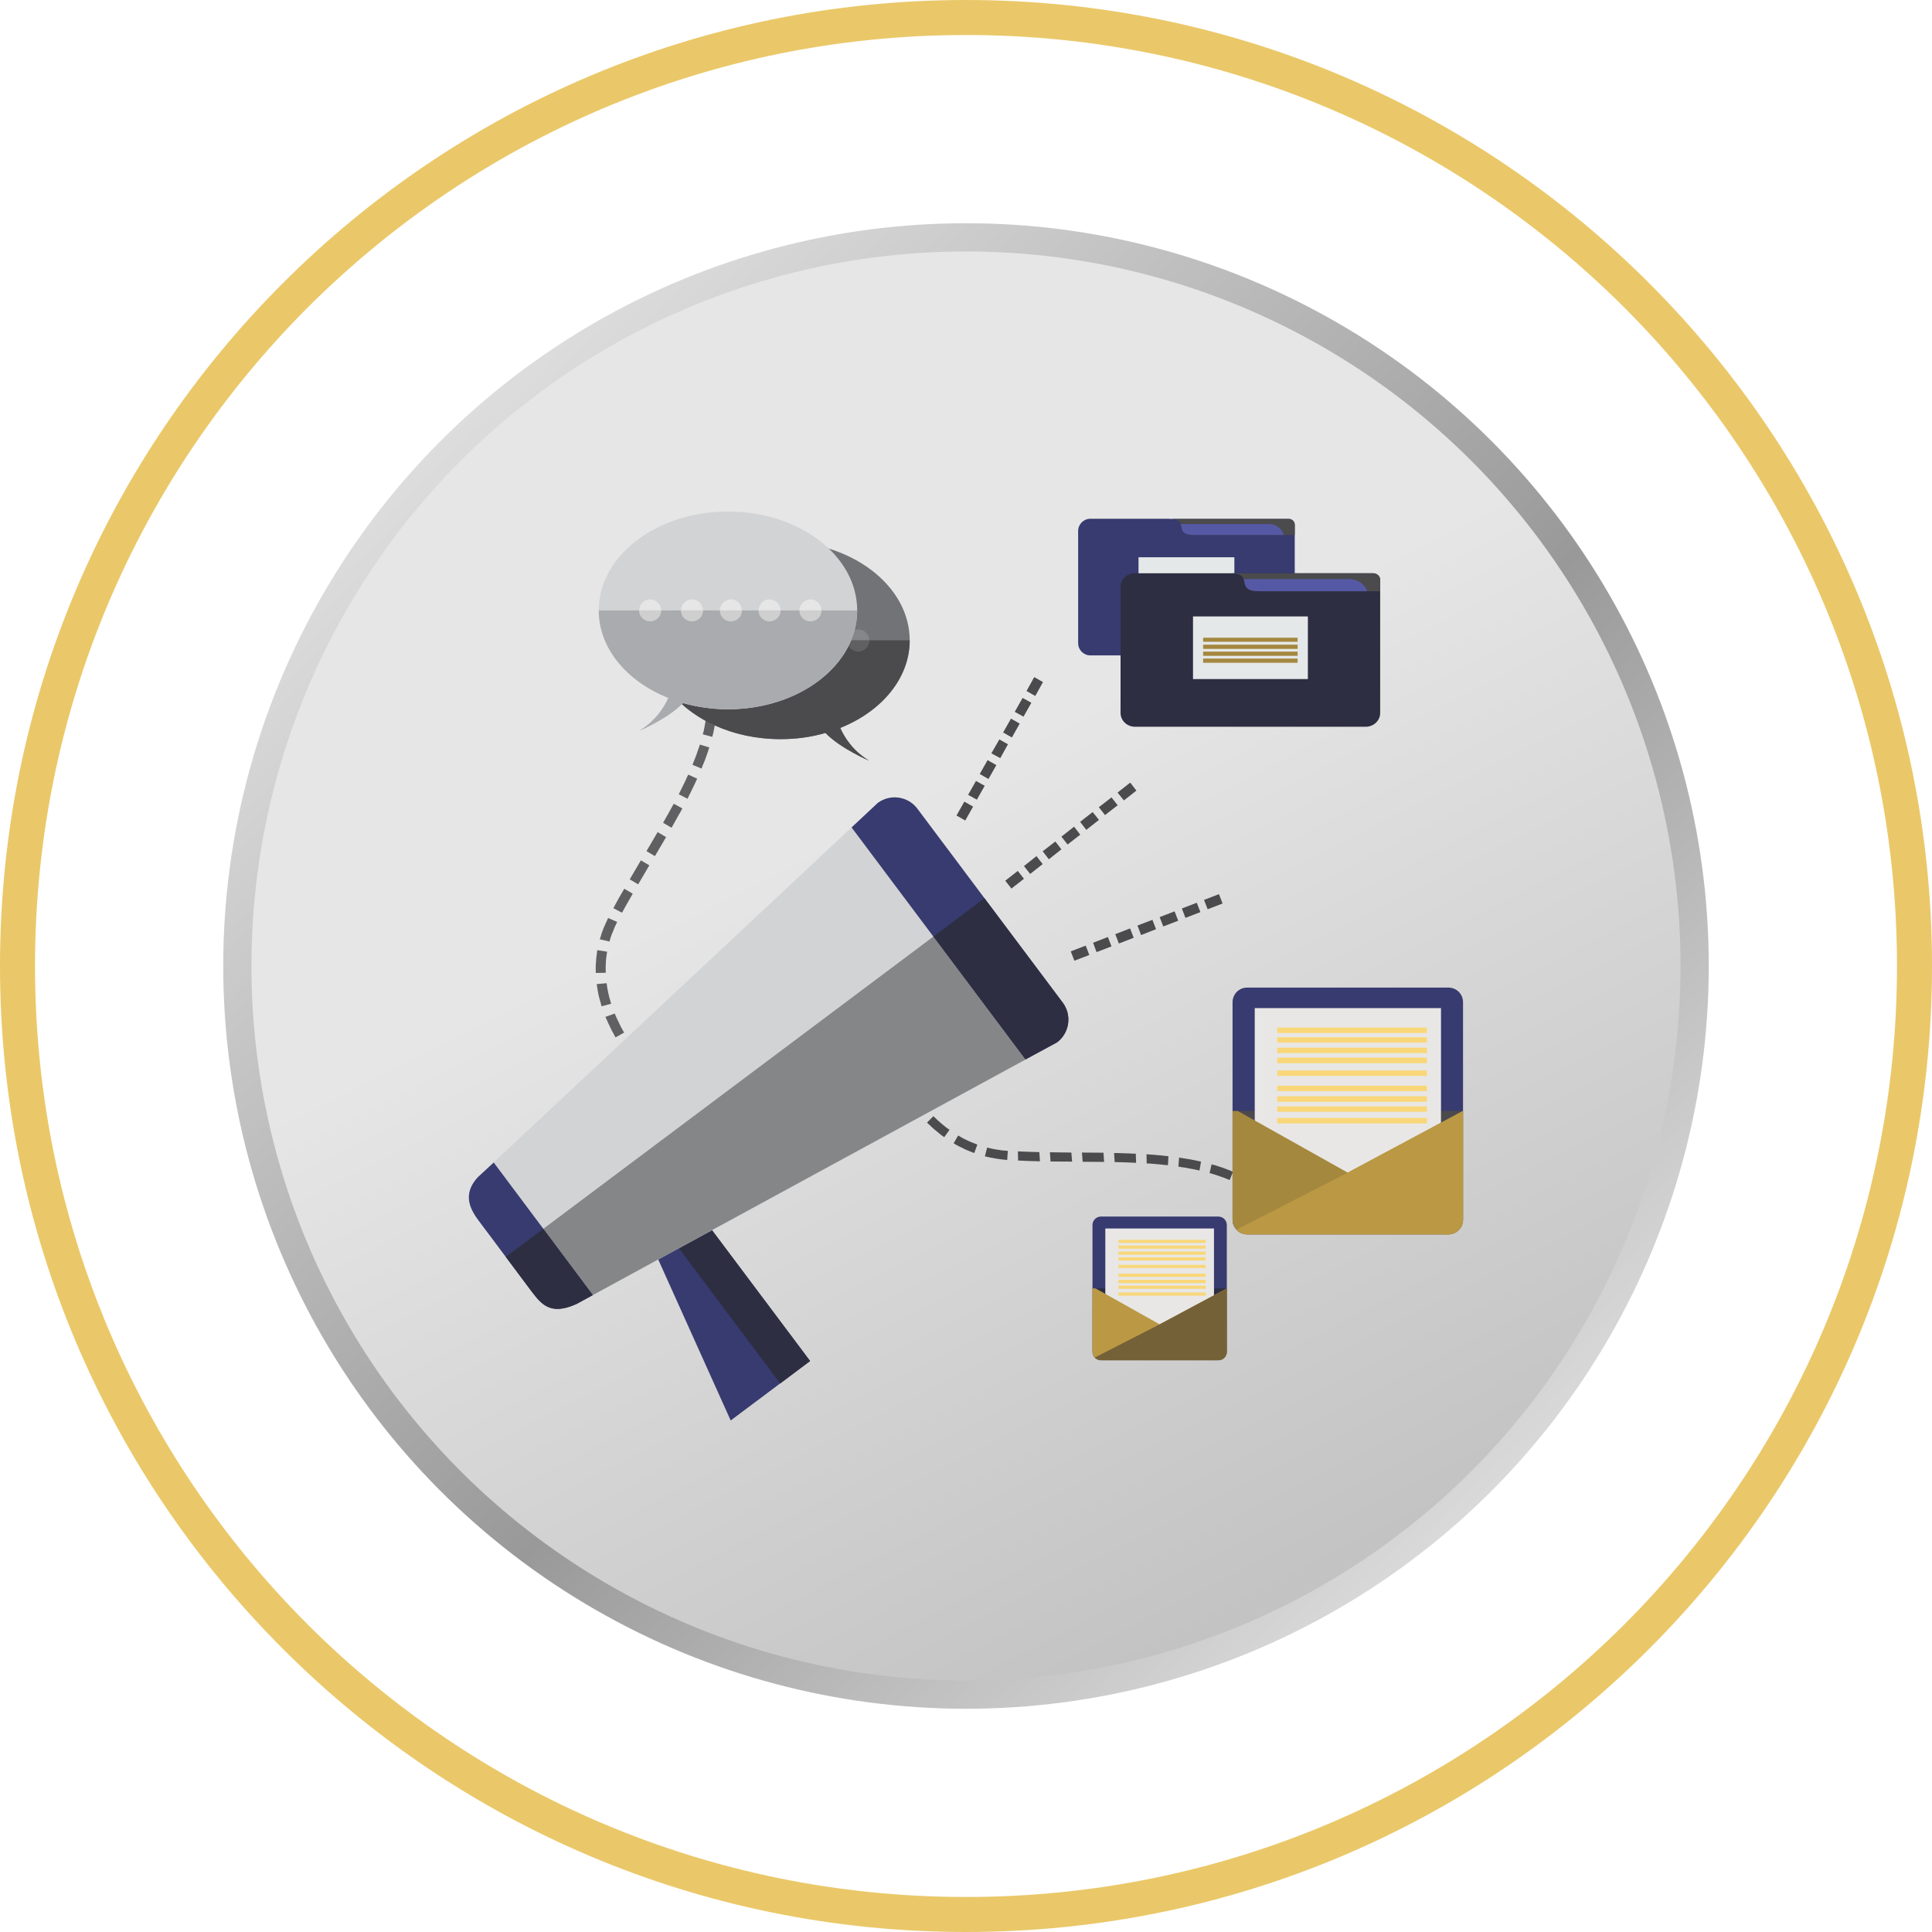 <?xml version="1.0" encoding="UTF-8"?>
<!DOCTYPE svg PUBLIC "-//W3C//DTD SVG 1.1//EN" "http://www.w3.org/Graphics/SVG/1.1/DTD/svg11.dtd">
<!-- Creator: CorelDRAW 2020 (64-Bit) -->
<svg xmlns="http://www.w3.org/2000/svg" xml:space="preserve" width="128px" height="128px" version="1.1" style="shape-rendering:geometricPrecision; text-rendering:geometricPrecision; image-rendering:optimizeQuality; fill-rule:evenodd; clip-rule:evenodd"
viewBox="0 0 128 128"
 xmlns:xlink="http://www.w3.org/1999/xlink"
 xmlns:xodm="http://www.corel.com/coreldraw/odm/2003">
 <defs>
  <style type="text/css">
   <![CDATA[
    .fil20 {fill:#E5E8E8}
    .fil23 {fill:#A4883E}
    .fil21 {fill:#282828}
    .fil19 {fill:#5559A5}
    .fil22 {fill:#2D2E42}
    .fil17 {fill:#383B6F}
    .fil9 {fill:#D2D3D5;fill-rule:nonzero}
    .fil26 {fill:#A9ABAE;fill-rule:nonzero}
    .fil10 {fill:#848688;fill-rule:nonzero}
    .fil24 {fill:#727376;fill-rule:nonzero}
    .fil5 {fill:#606062;fill-rule:nonzero}
    .fil6 {fill:#4B4B4D;fill-rule:nonzero}
    .fil3 {fill:#4B4B4D;fill-rule:nonzero}
    .fil14 {fill:#F9D779;fill-rule:nonzero}
    .fil4 {fill:#ECEDEE;fill-rule:nonzero}
    .fil1 {fill:#EAC869;fill-rule:nonzero}
    .fil11 {fill:#E8E7E5;fill-rule:nonzero}
    .fil25 {fill:#E5E6E5;fill-rule:nonzero}
    .fil18 {fill:#E2A049;fill-rule:nonzero}
    .fil27 {fill:#D0CFCF;fill-rule:nonzero}
    .fil16 {fill:#C79042;fill-rule:nonzero}
    .fil12 {fill:#BB9843;fill-rule:nonzero}
    .fil15 {fill:#A4883E;fill-rule:nonzero}
    .fil13 {fill:#756137;fill-rule:nonzero}
    .fil8 {fill:#2D2E42;fill-rule:nonzero}
    .fil7 {fill:#383B6F;fill-rule:nonzero}
    .fil0 {fill:url(#id0)}
    .fil2 {fill:url(#id1)}
   ]]>
  </style>
  <linearGradient id="id0" gradientUnits="userSpaceOnUse" x1="28.18" y1="19.46" x2="107.09" y2="102.28">
   <stop offset="0" style="stop-opacity:1; stop-color:#E6E6E6"/>
   <stop offset="0.569" style="stop-opacity:1; stop-color:#999999"/>
   <stop offset="1" style="stop-opacity:1; stop-color:#E6E6E6"/>
  </linearGradient>
  <linearGradient id="id1" gradientUnits="userSpaceOnUse" x1="61.58" y1="51.89" x2="100.06" y2="127.67">
   <stop offset="0" style="stop-opacity:1; stop-color:#E6E6E6"/>
   <stop offset="1" style="stop-opacity:1; stop-color:#B3B3B3"/>
  </linearGradient>
 </defs>
 <g id="Capa_x0020_1">
  <circle class="fil0" cx="64" cy="64" r="49.21"/>
  <path class="fil1" d="M64 0c17.67,0 33.67,7.16 45.25,18.75 11.59,11.58 18.75,27.58 18.75,45.25 0,17.67 -7.16,33.67 -18.75,45.25 -11.58,11.59 -27.58,18.75 -45.25,18.75 -17.67,0 -33.67,-7.16 -45.25,-18.75 -11.59,-11.58 -18.75,-27.58 -18.75,-45.25 0,-17.67 7.16,-33.67 18.75,-45.25 11.58,-11.59 27.58,-18.75 45.25,-18.75zm43.62 20.38c-11.17,-11.16 -26.59,-18.06 -43.62,-18.06 -17.03,0 -32.45,6.9 -43.62,18.06 -11.16,11.17 -18.06,26.59 -18.06,43.62 0,17.03 6.9,32.45 18.06,43.62 11.17,11.16 26.59,18.06 43.62,18.06 17.03,0 32.45,-6.9 43.62,-18.06 11.16,-11.17 18.06,-26.59 18.06,-43.62 0,-17.03 -6.9,-32.45 -18.06,-43.62z"/>
  <circle class="fil2" cx="64" cy="64" r="47.34"/>
  <g id="_1652125358384">
   <polygon class="fil3" points="72.17,63.27 71.93,62.65 70.94,63.03 71.18,63.65 "/>
   <polygon class="fil3" points="73.64,62.7 73.4,62.08 72.42,62.46 72.65,63.08 "/>
   <polygon class="fil3" points="75.11,62.13 74.87,61.51 73.89,61.89 74.13,62.51 "/>
   <polygon class="fil3" points="76.59,61.56 76.35,60.94 75.36,61.32 75.6,61.95 "/>
   <polygon class="fil3" points="78.06,61 77.82,60.38 76.83,60.76 77.07,61.38 "/>
   <polygon class="fil3" points="79.53,60.43 79.29,59.81 78.3,60.19 78.54,60.81 "/>
   <polygon class="fil3" points="81,59.86 80.76,59.24 79.77,59.62 80.01,60.24 "/>
   <polygon class="fil3" points="67.84,58.22 67.43,57.7 66.6,58.35 67.01,58.87 "/>
   <polygon class="fil3" points="69.08,57.25 68.67,56.72 67.84,57.38 68.25,57.9 "/>
   <polygon class="fil3" points="70.32,56.27 69.92,55.75 69.08,56.4 69.49,56.93 "/>
   <polygon class="fil3" points="71.57,55.3 71.16,54.77 70.32,55.43 70.73,55.95 "/>
   <polygon class="fil3" points="72.81,54.32 72.39,53.8 71.56,54.45 71.97,54.98 "/>
   <polygon class="fil3" points="74.05,53.35 73.64,52.83 72.8,53.48 73.21,54 "/>
   <polygon class="fil3" points="75.29,52.38 74.88,51.85 74.04,52.51 74.46,53.03 "/>
   <polygon class="fil3" points="64.47,53.44 63.89,53.11 63.37,54.03 63.95,54.36 "/>
   <polygon class="fil3" points="65.24,52.06 64.66,51.74 64.14,52.66 64.72,52.98 "/>
   <polygon class="fil3" points="66.01,50.69 65.43,50.36 64.91,51.28 65.49,51.61 "/>
   <polygon class="fil3" points="66.78,49.31 66.21,48.99 65.68,49.91 66.27,50.23 "/>
   <polygon class="fil3" points="67.56,47.94 66.98,47.61 66.46,48.53 67.04,48.86 "/>
   <polygon class="fil3" points="68.33,46.56 67.75,46.24 67.23,47.16 67.81,47.48 "/>
   <polygon class="fil3" points="69.1,45.19 68.52,44.86 68.01,45.78 68.59,46.11 "/>
   <path class="fil4" d="M43.01 70.68l-0.48 0.43c0,0 0.25,0.28 0.51,0.54 0.14,0.14 0.27,0.27 0.38,0.36 0.05,0.05 0.09,0.09 0.13,0.12 0.03,0.02 0.05,0.04 0.05,0.04l0.42 -0.5c0,0 -0.02,-0.01 -0.05,-0.03 -0.03,-0.03 -0.07,-0.07 -0.12,-0.11 -0.09,-0.09 -0.22,-0.21 -0.35,-0.34 -0.25,-0.25 -0.49,-0.51 -0.49,-0.51z"/>
   <path class="fil4" d="M41.71 69l-0.54 0.36c0,0 0.01,0.02 0.03,0.05 0.02,0.03 0.05,0.08 0.09,0.14 0.09,0.12 0.19,0.27 0.3,0.42 0.22,0.3 0.46,0.59 0.46,0.59l0.51 -0.41c0,0 -0.23,-0.28 -0.44,-0.57 -0.11,-0.14 -0.21,-0.29 -0.29,-0.4 -0.04,-0.05 -0.06,-0.1 -0.09,-0.13 -0.02,-0.03 -0.03,-0.05 -0.03,-0.05z"/>
   <path class="fil5" d="M40.73 67.15l-0.62 0.22c0,0 0.04,0.09 0.1,0.22 0.06,0.13 0.13,0.3 0.22,0.47 0.04,0.09 0.08,0.17 0.12,0.25 0.04,0.08 0.08,0.15 0.12,0.21 0.06,0.13 0.11,0.21 0.11,0.21l0.57 -0.32c0,0 -0.05,-0.08 -0.11,-0.19 -0.03,-0.06 -0.07,-0.13 -0.11,-0.2 -0.03,-0.07 -0.07,-0.15 -0.11,-0.23 -0.08,-0.16 -0.15,-0.32 -0.21,-0.44 -0.05,-0.12 -0.08,-0.2 -0.08,-0.2z"/>
   <path class="fil5" d="M40.19 65.14l-0.66 0.06c0,0 0.02,0.09 0.04,0.23 0.01,0.14 0.06,0.33 0.09,0.51 0.02,0.1 0.05,0.19 0.07,0.27 0.03,0.09 0.04,0.17 0.07,0.24 0.01,0.07 0.03,0.12 0.04,0.16 0.02,0.04 0.02,0.06 0.02,0.06l0.63 -0.17c0,0 0,-0.02 -0.01,-0.05 -0.02,-0.04 -0.03,-0.09 -0.05,-0.16 -0.02,-0.06 -0.04,-0.13 -0.06,-0.21 -0.02,-0.08 -0.04,-0.17 -0.06,-0.25 -0.03,-0.18 -0.08,-0.35 -0.09,-0.48 -0.02,-0.13 -0.03,-0.21 -0.03,-0.21z"/>
   <path class="fil5" d="M40.22 63.05l-0.65 -0.1c0,0 -0.01,0.1 -0.03,0.24 -0.01,0.07 -0.02,0.15 -0.03,0.24 -0.01,0.09 -0.02,0.18 -0.02,0.27 -0.01,0.1 -0.02,0.19 -0.02,0.28 -0.01,0.09 0,0.17 0,0.24 0,0.15 0,0.24 0,0.24l0.66 -0.01c0,0 0,-0.09 0,-0.22 0,-0.07 -0.01,-0.14 0,-0.22 0,-0.09 0.01,-0.17 0.01,-0.26 0.01,-0.09 0.01,-0.18 0.02,-0.26 0.01,-0.08 0.02,-0.16 0.03,-0.22 0.02,-0.13 0.03,-0.22 0.03,-0.22z"/>
   <path class="fil5" d="M40.89 61.08l-0.6 -0.26c0,0 -0.04,0.09 -0.1,0.22 -0.03,0.06 -0.07,0.14 -0.1,0.22 -0.04,0.08 -0.07,0.17 -0.11,0.25 -0.03,0.09 -0.06,0.18 -0.1,0.26 -0.03,0.09 -0.05,0.17 -0.07,0.24 -0.04,0.13 -0.07,0.22 -0.07,0.22l0.64 0.15c0,0 0.02,-0.08 0.06,-0.21 0.02,-0.06 0.04,-0.14 0.07,-0.21 0.03,-0.08 0.06,-0.16 0.1,-0.24 0.03,-0.08 0.06,-0.17 0.09,-0.24 0.04,-0.08 0.07,-0.15 0.1,-0.21 0.05,-0.11 0.09,-0.19 0.09,-0.19z"/>
   <path class="fil5" d="M41.92 59.21l-0.56 -0.33c0,0 -0.18,0.32 -0.37,0.64 -0.18,0.32 -0.35,0.65 -0.35,0.65l0.57 0.3c0,0 0.18,-0.32 0.35,-0.63 0.18,-0.32 0.36,-0.63 0.36,-0.63z"/>
   <polygon class="fil5" points="43.02,57.33 42.46,57 41.72,58.26 42.28,58.59 "/>
   <polygon class="fil5" points="44.13,55.46 43.57,55.13 42.83,56.39 43.39,56.72 "/>
   <path class="fil5" d="M45.21 53.56l-0.57 -0.31c0,0 -0.18,0.31 -0.35,0.63 -0.18,0.32 -0.36,0.63 -0.36,0.63l0.56 0.33c0,0 0.19,-0.32 0.36,-0.64 0.09,-0.16 0.18,-0.32 0.25,-0.44 0.07,-0.12 0.11,-0.2 0.11,-0.2z"/>
   <path class="fil5" d="M46.19 51.59l-0.59 -0.27c0,0 -0.04,0.08 -0.1,0.2 -0.05,0.13 -0.13,0.29 -0.21,0.45 -0.08,0.16 -0.16,0.33 -0.22,0.45 -0.06,0.12 -0.1,0.2 -0.1,0.2l0.58 0.3c0,0 0.04,-0.09 0.1,-0.21 0.06,-0.12 0.15,-0.29 0.22,-0.45 0.09,-0.17 0.17,-0.34 0.22,-0.46 0.06,-0.13 0.1,-0.21 0.1,-0.21z"/>
   <path class="fil5" d="M46.99 49.52l-0.62 -0.19c0,0 -0.03,0.08 -0.07,0.21 -0.04,0.13 -0.1,0.29 -0.16,0.46 -0.06,0.17 -0.13,0.34 -0.18,0.46 -0.05,0.13 -0.08,0.21 -0.08,0.21l0.6 0.25c0,0 0.03,-0.09 0.08,-0.22 0.06,-0.12 0.13,-0.3 0.19,-0.47 0.06,-0.18 0.13,-0.35 0.17,-0.49 0.04,-0.13 0.07,-0.22 0.07,-0.22z"/>
   <path class="fil5" d="M47.47 47.34l-0.65 -0.08c0,0 0,0.02 -0.01,0.06 0,0.04 -0.01,0.09 -0.02,0.16 -0.02,0.13 -0.04,0.31 -0.08,0.48 -0.03,0.18 -0.06,0.35 -0.09,0.48 -0.04,0.13 -0.06,0.21 -0.06,0.21l0.63 0.17c0,0 0.02,-0.1 0.06,-0.23 0.03,-0.14 0.07,-0.32 0.1,-0.51 0.04,-0.18 0.07,-0.37 0.09,-0.51 0.01,-0.07 0.02,-0.13 0.02,-0.17 0.01,-0.04 0.01,-0.06 0.01,-0.06z"/>
   <path class="fil4" d="M47.44 45.08l-0.65 0.1c0,0 0.02,0.08 0.04,0.21 0.01,0.13 0.02,0.31 0.04,0.48 0,0.18 0.01,0.35 0.01,0.48 -0.01,0.14 -0.01,0.22 -0.01,0.22l0.65 0.03c0,0 0.01,-0.1 0.01,-0.24 0,-0.14 0,-0.33 -0.01,-0.52 -0.02,-0.19 -0.03,-0.38 -0.05,-0.53 -0.02,-0.14 -0.03,-0.23 -0.03,-0.23z"/>
   <path class="fil4" d="M59.28 69.94l-0.59 0.17c0,0 -0.13,-0.33 -0.25,-0.67 -0.06,-0.17 -0.11,-0.34 -0.14,-0.47 -0.02,-0.06 -0.04,-0.12 -0.05,-0.16 -0.01,-0.04 -0.02,-0.06 -0.02,-0.06l0.62 -0.1c0,0 0.01,0.02 0.02,0.06 0.01,0.03 0.02,0.08 0.04,0.14 0.03,0.12 0.08,0.29 0.14,0.45 0.11,0.32 0.23,0.64 0.23,0.64z"/>
   <path class="fil4" d="M60.19 71.78l-0.56 0.26c0,0 0,-0.02 -0.03,-0.05 -0.02,-0.04 -0.05,-0.09 -0.08,-0.15 -0.06,-0.12 -0.15,-0.27 -0.24,-0.43 -0.16,-0.33 -0.31,-0.65 -0.31,-0.65l0.58 -0.21c0,0 0.14,0.32 0.3,0.62 0.08,0.16 0.16,0.31 0.23,0.42 0.03,0.06 0.06,0.1 0.08,0.14 0.01,0.03 0.03,0.05 0.03,0.05z"/>
   <path class="fil4" d="M61.38 73.45l-0.47 0.39c0,0 -0.06,-0.07 -0.15,-0.18 -0.08,-0.11 -0.21,-0.25 -0.31,-0.4 -0.06,-0.08 -0.12,-0.15 -0.17,-0.22 -0.05,-0.08 -0.09,-0.14 -0.13,-0.2 -0.08,-0.11 -0.14,-0.19 -0.14,-0.19l0.53 -0.3c0,0 0.05,0.07 0.12,0.18 0.04,0.05 0.09,0.11 0.13,0.18 0.05,0.06 0.1,0.14 0.15,0.2 0.1,0.14 0.22,0.28 0.3,0.38 0.08,0.1 0.14,0.16 0.14,0.16z"/>
   <path class="fil6" d="M62.91 74.85l-0.35 0.49c0,0 -0.07,-0.05 -0.19,-0.13 -0.11,-0.09 -0.25,-0.21 -0.4,-0.33 -0.08,-0.06 -0.14,-0.12 -0.21,-0.18 -0.07,-0.06 -0.12,-0.12 -0.17,-0.17 -0.06,-0.04 -0.1,-0.08 -0.13,-0.11 -0.03,-0.03 -0.04,-0.05 -0.04,-0.05l0.42 -0.42c0,0 0.02,0.02 0.04,0.04 0.03,0.03 0.07,0.07 0.12,0.11 0.04,0.05 0.1,0.1 0.16,0.15 0.06,0.06 0.13,0.12 0.19,0.17 0.14,0.11 0.27,0.23 0.38,0.31 0.1,0.07 0.18,0.12 0.18,0.12z"/>
   <path class="fil6" d="M64.75 75.83l-0.2 0.56c0,0 -0.09,-0.03 -0.22,-0.08 -0.07,-0.03 -0.14,-0.06 -0.22,-0.09 -0.09,-0.03 -0.17,-0.08 -0.26,-0.12 -0.08,-0.04 -0.17,-0.08 -0.25,-0.12 -0.08,-0.04 -0.15,-0.08 -0.21,-0.11 -0.12,-0.08 -0.21,-0.12 -0.21,-0.12l0.3 -0.52c0,0 0.08,0.04 0.19,0.11 0.06,0.03 0.13,0.07 0.2,0.11 0.07,0.03 0.15,0.07 0.23,0.11 0.08,0.03 0.16,0.08 0.24,0.11 0.07,0.03 0.14,0.05 0.21,0.08 0.12,0.05 0.2,0.08 0.2,0.08z"/>
   <path class="fil6" d="M66.77 76.25l-0.04 0.6c0,0 -0.09,-0.01 -0.23,-0.02 -0.07,-0.01 -0.15,-0.02 -0.24,-0.03 -0.09,-0.01 -0.18,-0.03 -0.27,-0.04 -0.09,-0.02 -0.19,-0.03 -0.27,-0.05 -0.09,-0.01 -0.17,-0.03 -0.24,-0.05 -0.13,-0.03 -0.23,-0.05 -0.23,-0.05l0.15 -0.58c0,0 0.09,0.02 0.22,0.05 0.06,0.01 0.13,0.03 0.21,0.05 0.08,0.01 0.17,0.02 0.25,0.04 0.09,0.01 0.18,0.02 0.25,0.04 0.09,0.01 0.16,0.01 0.23,0.02 0.12,0.01 0.21,0.02 0.21,0.02z"/>
   <path class="fil6" d="M68.86 76.33l0.04 0.61c0,0 -0.36,-0.01 -0.72,-0.02 -0.36,-0.02 -0.73,-0.03 -0.73,-0.03l-0.01 -0.61c0,0 0.35,0.02 0.71,0.03 0.35,0.01 0.71,0.02 0.71,0.02z"/>
   <polygon class="fil6" points="70.98,76.36 71.03,76.96 69.6,76.95 69.56,76.34 "/>
   <polygon class="fil6" points="73.11,76.37 73.15,76.98 71.73,76.97 71.68,76.36 "/>
   <path class="fil6" d="M75.25 76.43l0.02 0.61c0,0 -0.35,-0.01 -0.71,-0.03 -0.36,-0.01 -0.71,-0.02 -0.71,-0.02l-0.04 -0.6c0,0 0.36,0 0.72,0.02 0.18,0 0.36,0.01 0.5,0.02 0.13,0 0.22,0 0.22,0z"/>
   <path class="fil6" d="M77.41 76.6l-0.03 0.6c0,0 -0.09,-0.01 -0.22,-0.02 -0.13,-0.02 -0.31,-0.03 -0.49,-0.05 -0.17,-0.01 -0.35,-0.03 -0.48,-0.04 -0.14,-0.01 -0.22,-0.01 -0.22,-0.01l-0.01 -0.61c0,0 0.09,0.01 0.22,0.02 0.14,0.01 0.32,0.02 0.5,0.04 0.18,0.01 0.36,0.03 0.5,0.05 0.13,0.01 0.23,0.02 0.23,0.02z"/>
   <path class="fil6" d="M79.57 76.96l-0.1 0.59c0,0 -0.09,-0.02 -0.22,-0.05 -0.13,-0.03 -0.31,-0.06 -0.48,-0.09 -0.17,-0.04 -0.35,-0.07 -0.48,-0.08 -0.13,-0.03 -0.22,-0.04 -0.22,-0.04l0.05 -0.6c0,0 0.09,0.02 0.22,0.04 0.14,0.02 0.32,0.05 0.5,0.08 0.18,0.03 0.36,0.07 0.5,0.1 0.13,0.03 0.23,0.05 0.23,0.05z"/>
   <path class="fil6" d="M81.69 77.63l-0.22 0.55c0,0 -0.02,-0.01 -0.05,-0.02 -0.04,-0.02 -0.09,-0.04 -0.15,-0.06 -0.13,-0.05 -0.29,-0.12 -0.46,-0.17 -0.16,-0.06 -0.33,-0.11 -0.46,-0.15 -0.13,-0.04 -0.21,-0.06 -0.21,-0.06l0.13 -0.58c0,0 0.09,0.03 0.23,0.06 0.13,0.04 0.31,0.1 0.49,0.16 0.17,0.06 0.35,0.13 0.48,0.18 0.07,0.03 0.12,0.05 0.16,0.07 0.04,0.01 0.06,0.02 0.06,0.02z"/>
   <path class="fil4" d="M83.65 78.74l-0.36 0.47c0,0 -0.07,-0.05 -0.18,-0.13 -0.11,-0.08 -0.25,-0.17 -0.4,-0.26 -0.15,-0.09 -0.3,-0.18 -0.42,-0.25 -0.12,-0.06 -0.19,-0.1 -0.19,-0.1l0.26 -0.52c0,0 0.08,0.04 0.21,0.1 0.13,0.07 0.29,0.17 0.46,0.27 0.15,0.1 0.32,0.2 0.43,0.28 0.12,0.09 0.19,0.14 0.19,0.14z"/>
   <polygon class="fil7" points="53.67,90.17 48.41,94.11 43.31,82.78 46.4,80.47 "/>
   <polygon class="fil8" points="47.17,81.5 47.17,81.5 44.98,82.7 51.69,91.66 53.67,90.17 "/>
   <path class="fil9" d="M70.41 66.43c0.62,0.83 0.45,2.01 -0.38,2.63l-31.83 17.33c-1.75,0.79 -2.35,-0.01 -2.98,-0.83l-3.53 -4.72c-0.62,-0.83 -1.01,-1.78 -0.04,-2.84l26.5 -24.8c0.83,-0.62 2.01,-0.45 2.63,0.38l9.63 12.85z"/>
   <path class="fil7" d="M32.71 77.02l-1.06 0.98c-0.97,1.06 -0.58,2.01 0.04,2.84l3.53 4.72c0.63,0.82 1.23,1.62 2.98,0.83l1.08 -0.59 -6.57 -8.78z"/>
   <path class="fil7" d="M58.15 53.2l-1.73 1.62 11.52 15.37 2.09 -1.13c0.83,-0.62 1,-1.8 0.38,-2.63l-9.63 -12.85c-0.62,-0.83 -1.8,-1 -2.63,-0.38z"/>
   <path class="fil10" d="M36.93 86.72l0 0c0.01,0 0.01,0 0.01,0l0 0c0,0 0,0 -0.01,0zm2.35 -0.92l-3.28 -4.39 25.84 -19.36 6.1 8.14 2.09 -1.13 -22.86 12.44 -2.19 1.2 -1.37 0.74 -4.33 2.36z"/>
   <path class="fil8" d="M36.93 86.72c-0.83,0 -1.26,-0.58 -1.71,-1.16l0 0 -1.71 -2.29 2.49 -1.86 3.28 4.39 -1.08 0.59c-0.51,0.23 -0.92,0.33 -1.26,0.33 0,0 0,0 -0.01,0l0 0z"/>
   <path class="fil8" d="M67.94 70.19l-6.1 -8.14 3.38 -2.54 5.19 6.92c0.25,0.34 0.37,0.73 0.37,1.12 0,0.57 -0.26,1.14 -0.75,1.51l0 0 -2.09 1.13z"/>
   <path class="fil7" d="M81.28 89.56c0,0.31 -0.25,0.56 -0.56,0.56l-7.78 0c-0.31,0 -0.56,-0.25 -0.56,-0.56l0 -8.4c0,-0.31 0.25,-0.56 0.56,-0.56l7.78 0c0.31,0 0.56,0.25 0.56,0.56l0 8.4z"/>
   <path class="fil8" d="M80.42 85.82l0 -0.46 0.86 0 -0.86 0.46zm-7.19 -0.09l-0.65 -0.37 0.65 0 0 0.37z"/>
   <polygon class="fil11" points="73.23,89.26 80.43,89.26 80.43,81.39 73.23,81.39 "/>
   <path class="fil12" d="M72.58 85.36l-0.2 0 0 4.2c0,0.31 0.25,0.56 0.56,0.56l7.78 0c0.31,0 0.56,-0.25 0.56,-0.56l0 -4.2 -4.45 2.38 -4.25 -2.38z"/>
   <path class="fil13" d="M80.72 90.12l-7.78 0 0 0c0,0 0,0 0,0 0,0 -0.01,0 -0.01,0 0,0 0,0 0,0 0,0 0,0 0,0 0,0 0,0 -0.01,0 0,0 0,0 0,0 0,0 0,0 -0.01,0l0 0c0,0 0,0 0,0l0 0c-0.15,-0.01 -0.28,-0.08 -0.38,-0.18l4.3 -2.2 4.45 -2.38 0 4.2c0,0.31 -0.25,0.56 -0.56,0.56z"/>
   <polygon class="fil14" points="74.1,82.35 79.88,82.35 79.88,82.14 74.1,82.14 "/>
   <polygon class="fil14" points="74.1,82.73 79.88,82.73 79.88,82.52 74.1,82.52 "/>
   <polygon class="fil14" points="74.1,83.13 79.88,83.13 79.88,82.92 74.1,82.92 "/>
   <polygon class="fil14" points="74.1,83.51 79.88,83.51 79.88,83.3 74.1,83.3 "/>
   <polygon class="fil14" points="74.1,84.01 79.88,84.01 79.88,83.8 74.1,83.8 "/>
   <polygon class="fil14" points="74.1,84.6 79.88,84.6 79.88,84.38 74.1,84.38 "/>
   <polygon class="fil14" points="74.1,85.01 79.88,85.01 79.88,84.79 74.1,84.79 "/>
   <polygon class="fil14" points="74.1,85.39 79.88,85.39 79.88,85.18 74.1,85.18 "/>
   <polygon class="fil14" points="74.1,85.84 79.88,85.84 79.88,85.63 74.1,85.63 "/>
   <path class="fil7" d="M96.93 80.81c0,0.53 -0.43,0.97 -0.97,0.97l-13.33 0c-0.54,0 -0.97,-0.44 -0.97,-0.97l0 -14.41c0,-0.54 0.43,-0.97 0.97,-0.97l13.33 0c0.54,0 0.97,0.43 0.97,0.97l0 14.41z"/>
   <path class="fil6" d="M95.47 74.39l0 -0.79 1.46 0 -1.46 0.79zm-12.34 -0.16l-1.13 -0.63 1.13 0 0 0.63z"/>
   <polygon class="fil11" points="83.13,80.3 95.47,80.3 95.47,66.79 83.13,66.79 "/>
   <path class="fil15" d="M82 73.6l-0.34 0 0 7.21c0,0.53 0.43,0.97 0.97,0.97l13.33 0c0.54,0 0.97,-0.44 0.97,-0.97l0 -7.21 -7.64 4.09 -7.29 -4.09z"/>
   <path class="fil16" d="M84.49 81.78l-1.86 0 1.86 0 0 0zm-1.87 0c0,0 0,0 0,0 0,0 0,0 0,0zm-0.01 0c0,0 0,0 0,0 0,0 0,0 0,0zm0 0c0,0 0,0 0,0 0,0 0,0 0,0zm-0.01 0c0,0 0,0 0,0 0,0 0,0 0,0zm-0.01 0c0,0 0,0 0,0 0,0 0,0 0,0zm0 0c0,0 0,0 0,0 0,0 0,0 0,0z"/>
   <path class="fil12" d="M95.96 81.78l-13.33 0 0 0c0,0 -0.01,0 -0.01,0 0,0 0,0 0,0 0,0 0,0 -0.01,0 0,0 0,0 0,0 0,0 0,0 0,0 0,0 0,0 0,0 -0.01,0 -0.01,0 -0.01,0 0,0 0,0 0,0 0,0 -0.01,0 -0.01,0 0,0 0,0 0,0 0,0 0,0 0,0 0,0 0,0 0,0 -0.27,-0.01 -0.5,-0.13 -0.67,-0.31l7.37 -3.78 7.64 -4.09 0 7.21c0,0.53 -0.43,0.97 -0.97,0.97z"/>
   <polygon class="fil14" points="84.62,68.44 94.54,68.44 94.54,68.08 84.62,68.08 "/>
   <polygon class="fil14" points="84.62,69.08 94.54,69.08 94.54,68.72 84.62,68.72 "/>
   <polygon class="fil14" points="84.62,69.77 94.54,69.77 94.54,69.41 84.62,69.41 "/>
   <polygon class="fil14" points="84.62,70.44 94.54,70.44 94.54,70.07 84.62,70.07 "/>
   <polygon class="fil14" points="84.62,71.28 94.54,71.28 94.54,70.92 84.62,70.92 "/>
   <polygon class="fil14" points="84.62,72.29 94.54,72.29 94.54,71.93 84.62,71.93 "/>
   <polygon class="fil14" points="84.62,73 94.54,73 94.54,72.63 84.62,72.63 "/>
   <polygon class="fil14" points="84.62,73.66 94.54,73.66 94.54,73.3 84.62,73.3 "/>
   <polygon class="fil14" points="84.62,74.43 94.54,74.43 94.54,74.07 84.62,74.07 "/>
   <path class="fil17" d="M79.01 35.44c0.01,0 0.03,0 0.04,0 -0.01,0 -0.03,0 -0.04,0zm-0.13 -0.01c0.02,0 0.03,0 0.04,0 -0.01,0 -0.02,0 -0.04,0zm-0.1 -0.02c0.01,0 0.02,0.01 0.03,0.01 -0.01,0 -0.02,-0.01 -0.03,-0.01zm-0.09 -0.02c0.01,0.01 0.02,0.01 0.03,0.01 -0.01,0 -0.02,0 -0.03,-0.01zm-0.08 -0.02c0.01,0 0.02,0.01 0.03,0.01 -0.01,0 -0.02,-0.01 -0.03,-0.01zm-0.07 -0.03c0.01,0 0.02,0.01 0.02,0.01 0,0 -0.01,-0.01 -0.02,-0.01zm-0.05 -0.03c0,0 0.01,0.01 0.01,0.01 0,0 -0.01,-0.01 -0.01,-0.01zm-0.05 -0.03l0.01 0.01 -0.01 -0.01zm-0.07 -0.08l0.01 0.01 -0.01 -0.01zm-0.02 -0.04l0 0 0 0zm0.05 0.08l0.01 0.01 -0.01 -0.01zm-0.64 -0.84l0 0 0 0zm-0.1 -0.02l0 0zm7.73 0l-7.85 0c-0.03,-0.01 -0.06,-0.01 -0.1,-0.01 -1.74,0 -3.47,0 -5.21,0 -0.44,0 -0.8,0.37 -0.8,0.81l0 7.43c0,0.45 0.36,0.81 0.8,0.81l12.75 0c0.44,0 0.8,-0.36 0.8,-0.81l0 -7.85c0,-0.21 -0.18,-0.38 -0.39,-0.38z"/>
   <path class="fil18" d="M78.56 35.35c0,0 -0.01,0 -0.01,-0.01 0,0.01 0.01,0.01 0.01,0.01zm-0.01 -0.01c0,0 0,0 -0.01,0 0.01,0 0.01,0 0.01,0z"/>
   <path class="fil6" d="M79.13 35.44c-1.38,0 -0.41,-0.89 -1.37,-1.04l0 0 0 0c-0.06,-0.01 -0.13,-0.02 -0.22,-0.02l7.85 0c0.21,0 0.39,0.17 0.39,0.38l0 0.68 -6.59 0c-0.02,0 -0.04,0 -0.06,0zm-0.12 0c0.01,0 0.03,0 0.04,0 -0.01,0 -0.03,0 -0.04,0zm-0.13 -0.01c0.02,0 0.03,0 0.04,0 -0.01,0 -0.02,0 -0.04,0zm-0.1 -0.02c0.01,0 0.02,0.01 0.03,0.01 -0.01,0 -0.02,-0.01 -0.03,-0.01zm-0.09 -0.02c0.01,0.01 0.02,0.01 0.03,0.01 -0.01,0 -0.02,0 -0.03,-0.01zm-0.08 -0.02c0.01,0 0.02,0.01 0.03,0.01 -0.01,0 -0.02,-0.01 -0.03,-0.01zm-0.06 -0.03c0,0.01 0.01,0.01 0.01,0.01 0,0 -0.01,0 -0.01,-0.01 0,0 0,0 -0.01,0 0.01,0 0.01,0 0.01,0zm-0.06 -0.03c0,0 0.01,0.01 0.01,0.01 0,0 -0.01,-0.01 -0.01,-0.01zm-0.05 -0.03l0.01 0.01 -0.01 -0.01zm-0.04 -0.04l0.01 0.01 -0.01 -0.01zm-0.03 -0.04l0.01 0.01 -0.01 -0.01zm-0.02 -0.04l0 0 0 0zm-0.69 -0.78l0 0z"/>
   <path class="fil19" d="M79.19 35.44l5.86 0c-0.12,-0.42 -0.5,-0.72 -0.96,-0.72l-5.86 0c0.11,0.32 -0.04,0.74 0.96,0.72z"/>
   <polygon class="fil20" points="75.43,40.61 81.78,40.61 81.78,36.92 75.43,36.92 "/>
   <polygon class="fil21" points="75.99,38.42 81.21,38.42 81.21,38.17 75.99,38.17 "/>
   <polygon class="fil21" points="75.99,38.83 81.21,38.83 81.21,38.58 75.99,38.58 "/>
   <polygon class="fil21" points="75.99,39.24 81.21,39.24 81.21,38.99 75.99,38.99 "/>
   <polygon class="fil21" points="75.99,39.65 81.21,39.65 81.21,39.4 75.99,39.4 "/>
   <path class="fil22" d="M83.33 39.17c0.01,0 0.03,0 0.04,0 -0.01,0 -0.03,0 -0.04,0zm-0.15 -0.01c0.01,0 0.03,0 0.04,0 -0.01,0 -0.03,0 -0.04,0zm-0.13 -0.02c0.01,0.01 0.03,0.01 0.04,0.01 -0.01,0 -0.03,0 -0.04,-0.01zm-0.11 -0.02c0.01,0.01 0.02,0.01 0.04,0.01 -0.02,0 -0.03,0 -0.04,-0.01zm-0.09 -0.02c0.01,0 0.02,0 0.03,0.01 -0.01,-0.01 -0.02,-0.01 -0.03,-0.01zm-0.08 -0.04c0.01,0.01 0.01,0.01 0.02,0.02 -0.01,-0.01 -0.01,-0.01 -0.02,-0.02zm-0.07 -0.03c0.01,0 0.01,0.01 0.02,0.01 -0.01,0 -0.01,-0.01 -0.02,-0.01zm-0.06 -0.04c0.01,0 0.01,0.01 0.02,0.01 -0.01,0 -0.01,-0.01 -0.02,-0.01zm-0.08 -0.09l0.01 0.01 -0.01 -0.01zm-0.03 -0.04l0.01 0 -0.01 0zm0.07 0.09l0.01 0.01 -0.01 -0.01zm-0.76 -0.95l0 0 0 0zm-0.13 -0.01l0 0 0 0zm9.26 -0.01l-9.4 0c-0.04,0 -0.08,0 -0.12,0 -2.09,0 -4.17,0 -6.25,0 -0.53,0 -0.96,0.4 -0.96,0.9l0 8.36c0,0.5 0.43,0.91 0.96,0.91l15.28 0c0.53,0 0.96,-0.41 0.96,-0.91l0 -8.82c0,-0.25 -0.21,-0.44 -0.47,-0.44z"/>
   <path class="fil6" d="M83.47 39.17c-1.65,0 -0.49,-1 -1.63,-1.17l0 0c-0.08,-0.01 -0.17,-0.02 -0.27,-0.02l9.4 0c0.26,0 0.47,0.19 0.47,0.44l0 0.75 -7.9 0c-0.02,0 -0.05,0 -0.07,0zm-0.14 0c0.01,0 0.03,0 0.04,0 -0.01,0 -0.03,0 -0.04,0zm-0.15 -0.01c0.01,0 0.03,0 0.04,0 -0.01,0 -0.03,0 -0.04,0zm-0.13 -0.02c0.01,0.01 0.03,0.01 0.04,0.01 -0.01,0 -0.03,0 -0.04,-0.01zm-0.11 -0.02c0.01,0.01 0.02,0.01 0.04,0.01 -0.02,0 -0.03,0 -0.04,-0.01zm-0.09 -0.02c0.01,0 0.02,0 0.03,0.01 -0.01,-0.01 -0.02,-0.01 -0.03,-0.01zm-0.08 -0.04c0.01,0.01 0.01,0.01 0.02,0.02 -0.01,-0.01 -0.01,-0.01 -0.02,-0.02zm-0.07 -0.03c0.01,0 0.01,0.01 0.02,0.01 -0.01,0 -0.01,-0.01 -0.02,-0.01zm-0.06 -0.04c0.01,0 0.01,0.01 0.02,0.01 -0.01,0 -0.01,-0.01 -0.02,-0.01zm-0.04 -0.04l0.01 0.01 -0.01 -0.01zm-0.04 -0.05l0.01 0.01 -0.01 -0.01zm-0.03 -0.04l0.01 0 -0.01 0z"/>
   <path class="fil19" d="M83.54 39.17l7.03 0c-0.14,-0.46 -0.61,-0.8 -1.15,-0.8l-7.02 0c0.13,0.35 -0.05,0.82 1.14,0.8z"/>
   <polygon class="fil20" points="79.04,44.99 86.65,44.99 86.65,40.84 79.04,40.84 "/>
   <polygon class="fil23" points="79.71,42.52 85.97,42.52 85.97,42.25 79.71,42.25 "/>
   <polygon class="fil23" points="79.71,42.99 85.97,42.99 85.97,42.71 79.71,42.71 "/>
   <polygon class="fil23" points="79.71,43.45 85.97,43.45 85.97,43.17 79.71,43.17 "/>
   <polygon class="fil23" points="79.71,43.91 85.97,43.91 85.97,43.63 79.71,43.63 "/>
   <path class="fil24" d="M51.71 35.87c4.72,0 8.56,2.94 8.56,6.55 0,2.53 -1.87,4.72 -4.6,5.81 0.3,0.68 0.87,1.54 1.92,2.17 0,0 -1.9,-0.8 -2.9,-1.84 -0.93,0.27 -1.93,0.41 -2.98,0.41 -4.73,0 -8.56,-2.93 -8.56,-6.55 0,-3.61 3.83,-6.55 8.56,-6.55z"/>
   <path class="fil10" d="M57.59 42.42l-1.2 0c0.09,-0.22 0.17,-0.45 0.23,-0.68 0.08,-0.03 0.16,-0.04 0.24,-0.04 0.4,0 0.73,0.32 0.73,0.72l0 0z"/>
   <path class="fil6" d="M57.59 50.4c0,0 -1.9,-0.8 -2.9,-1.84 -0.93,0.27 -1.93,0.41 -2.98,0.41 -1.59,0 -3.08,-0.33 -4.35,-0.91 -0.21,-0.09 -0.41,-0.19 -0.61,-0.3 -0.58,-0.32 -1.11,-0.69 -1.57,-1.11 0.02,-0.02 0.04,-0.05 0.07,-0.07 0.93,0.26 1.93,0.41 2.98,0.41 3.65,0 6.77,-1.75 8,-4.22 0.12,0.23 0.36,0.38 0.63,0.38 0.4,0 0.73,-0.33 0.73,-0.73l2.68 0 0 0c0,2.52 -1.87,4.71 -4.59,5.8 0,0.01 -0.01,0.01 -0.01,0.01l0 0c0.3,0.68 0.87,1.54 1.92,2.17z"/>
   <path class="fil5" d="M56.86 43.15c-0.27,0 -0.51,-0.15 -0.63,-0.38 0.05,-0.11 0.11,-0.23 0.16,-0.35l1.2 0c0,0.4 -0.33,0.73 -0.73,0.73z"/>
   <path class="fil9" d="M48.23 33.89c-4.72,0 -8.56,2.93 -8.56,6.55 0,2.52 1.87,4.71 4.61,5.8 -0.31,0.68 -0.88,1.54 -1.93,2.18 0,0 1.9,-0.8 2.9,-1.84 0.93,0.26 1.93,0.41 2.98,0.41 4.73,0 8.56,-2.94 8.56,-6.55 0,-3.62 -3.83,-6.55 -8.56,-6.55z"/>
   <path class="fil25" d="M43.8 40.44l-1.45 0 0 0c0,-0.4 0.32,-0.73 0.72,-0.73 0.41,0 0.73,0.33 0.73,0.73l0 0z"/>
   <path class="fil25" d="M46.57 40.44l-1.45 0 0 0c0,-0.4 0.32,-0.73 0.72,-0.73 0.41,0 0.73,0.33 0.73,0.73l0 0z"/>
   <path class="fil25" d="M49.15 40.44l-1.45 0 0 0c0,-0.4 0.32,-0.73 0.72,-0.73 0.41,0 0.73,0.33 0.73,0.73l0 0z"/>
   <path class="fil25" d="M51.71 40.44l-1.45 0 0 0c0,-0.4 0.32,-0.73 0.72,-0.73 0.4,0 0.73,0.33 0.73,0.73l0 0z"/>
   <path class="fil25" d="M54.42 40.44l-1.45 0 0 0c0,-0.4 0.32,-0.73 0.73,-0.73 0.4,0 0.72,0.33 0.72,0.73l0 0z"/>
   <path class="fil26" d="M42.35 48.42c1.05,-0.64 1.62,-1.5 1.93,-2.18l0 0c-2.74,-1.09 -4.61,-3.28 -4.61,-5.8l2.68 0c0,0.4 0.32,0.72 0.72,0.72 0.41,0 0.73,-0.32 0.73,-0.72l1.32 0c0,0.4 0.32,0.72 0.72,0.72 0.41,0 0.73,-0.32 0.73,-0.72l1.13 0c0,0.4 0.32,0.72 0.72,0.72 0.41,0 0.73,-0.32 0.73,-0.72l1.11 0c0,0.4 0.32,0.72 0.72,0.72 0.4,0 0.73,-0.32 0.73,-0.72l1.26 0c0,0.4 0.32,0.72 0.73,0.72 0.4,0 0.72,-0.32 0.72,-0.72l2.37 0c0,0.69 -0.14,1.36 -0.4,1.98 -0.05,0.12 -0.11,0.24 -0.16,0.35 -1.23,2.47 -4.35,4.22 -8,4.22 -1.05,0 -2.05,-0.15 -2.98,-0.41 -0.03,0.02 -0.05,0.05 -0.07,0.07 -1.02,1.01 -2.83,1.77 -2.83,1.77z"/>
   <path class="fil27" d="M43.07 41.16c-0.4,0 -0.72,-0.32 -0.72,-0.72l1.45 0c0,0.4 -0.32,0.72 -0.73,0.72z"/>
   <path class="fil27" d="M45.84 41.16c-0.4,0 -0.72,-0.32 -0.72,-0.72l1.45 0c0,0.4 -0.32,0.72 -0.73,0.72z"/>
   <path class="fil27" d="M48.42 41.16c-0.4,0 -0.72,-0.32 -0.72,-0.72l1.45 0c0,0.4 -0.32,0.72 -0.73,0.72z"/>
   <path class="fil27" d="M50.98 41.16c-0.4,0 -0.72,-0.32 -0.72,-0.72l1.45 0c0,0.4 -0.33,0.72 -0.73,0.72z"/>
   <path class="fil27" d="M53.7 41.16c-0.41,0 -0.73,-0.32 -0.73,-0.72l1.45 0c0,0.4 -0.32,0.72 -0.72,0.72z"/>
  </g>
 </g>
</svg>
